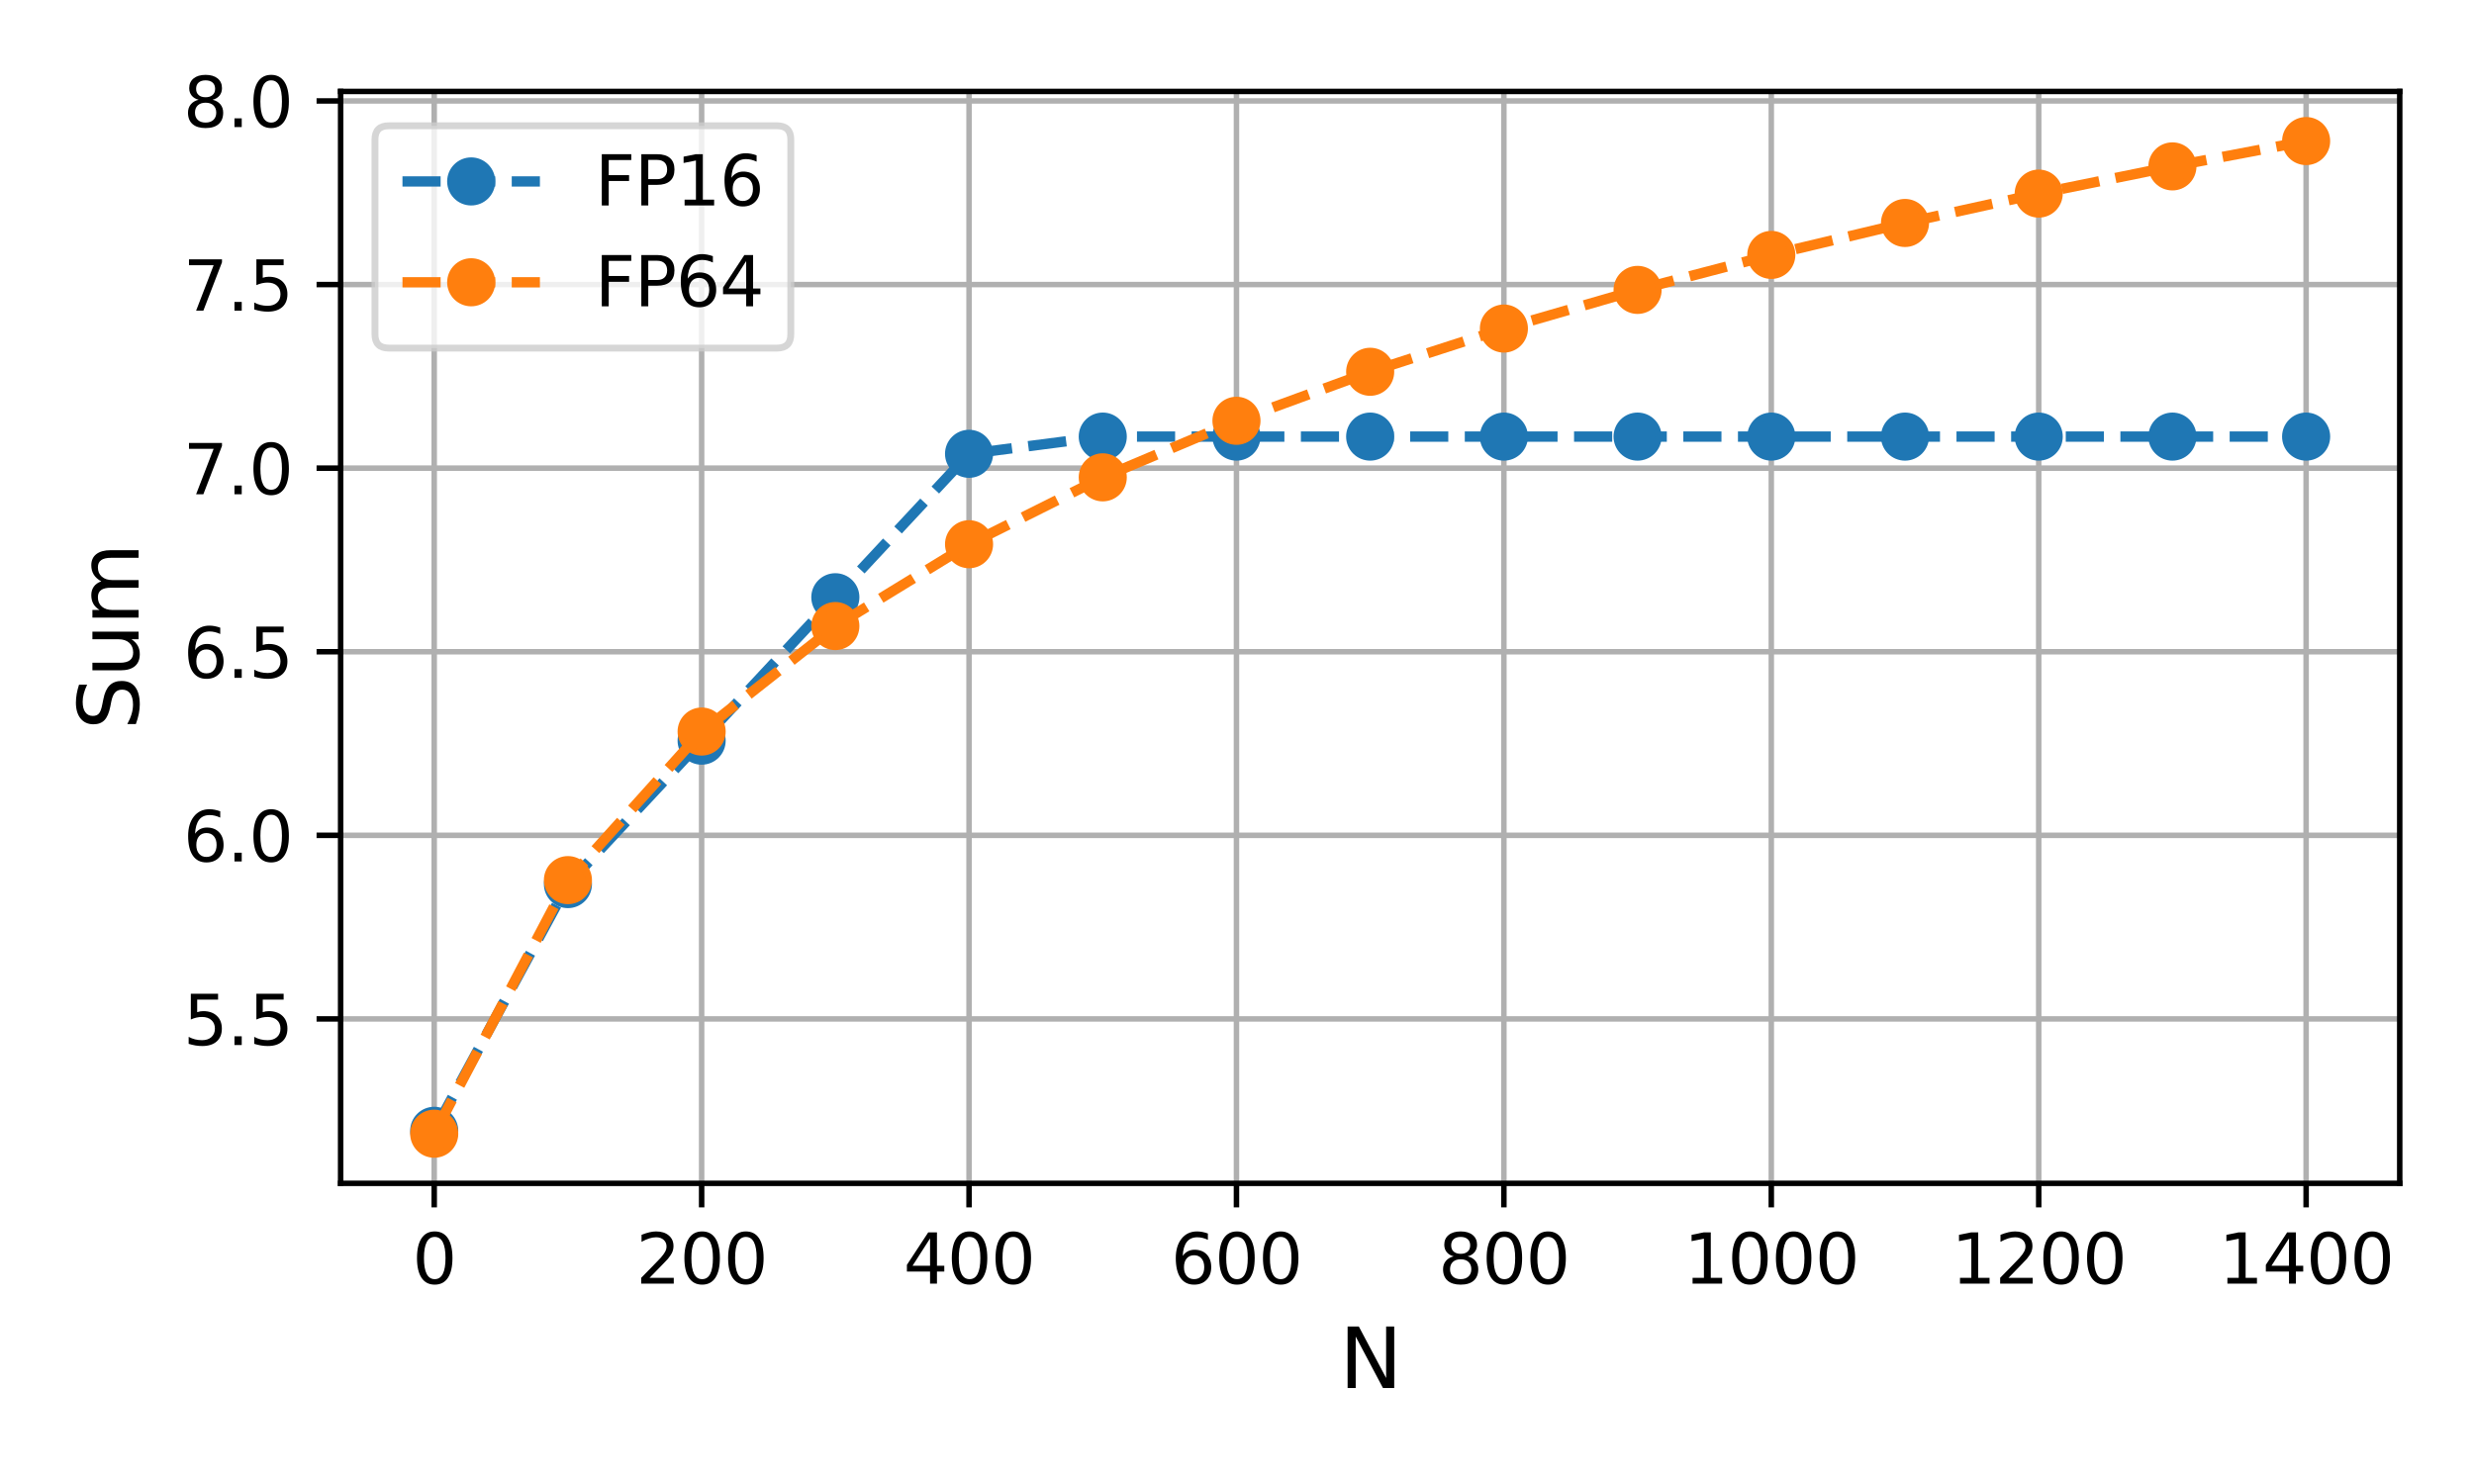 <svg xmlns="http://www.w3.org/2000/svg" xmlns:xlink="http://www.w3.org/1999/xlink" width="480" height="288" version="1.1" viewBox="0 0 360 216"><defs><style type="text/css">*{stroke-linejoin:round;stroke-linecap:butt}</style></defs><g id="figure_1"><g id="patch_1"><path d="M 0 216 L 360 216 L 360 0 L 0 0 z" style="fill:#fff"/></g><g id="axes_1"><g id="patch_2"><path d="M 49.565 172.24 L 349.192 172.24 L 349.192 13.309 L 49.565 13.309 z" style="fill:#fff"/></g><g id="matplotlib.axis_1"><g id="xtick_1"><g id="line2d_1"><path d="M 63.184 172.24 L 63.184 13.309" clip-path="url(#p98a2bfc991)" style="fill:none;stroke:#b0b0b0;stroke-width:.8;stroke-linecap:square"/></g><g id="line2d_2"><defs><path id="m9f4f8c51f4" d="M 0 0 L 0 3.5" style="stroke:#000;stroke-width:.8"/></defs><g><use x="63.184" y="172.24" xlink:href="#m9f4f8c51f4" style="stroke:#000;stroke-width:.8"/></g></g><g id="text_1"><g transform="translate(60.003 186.838)scale(0.1 -0.1)"><defs><path id="DejaVuSans-30" d="M 2034 4250 Q 1547 4250 1301 3770 Q 1056 3291 1056 2328 Q 1056 1369 1301 889 Q 1547 409 2034 409 Q 2525 409 2770 889 Q 3016 1369 3016 2328 Q 3016 3291 2770 3770 Q 2525 4250 2034 4250 z M 2034 4750 Q 2819 4750 3233 4129 Q 3647 3509 3647 2328 Q 3647 1150 3233 529 Q 2819 -91 2034 -91 Q 1250 -91 836 529 Q 422 1150 422 2328 Q 422 3509 836 4129 Q 1250 4750 2034 4750 z" transform="scale(0.016)"/></defs><use xlink:href="#DejaVuSans-30"/></g></g></g><g id="xtick_2"><g id="line2d_3"><path d="M 102.097 172.24 L 102.097 13.309" clip-path="url(#p98a2bfc991)" style="fill:none;stroke:#b0b0b0;stroke-width:.8;stroke-linecap:square"/></g><g id="line2d_4"><g><use x="102.097" y="172.24" xlink:href="#m9f4f8c51f4" style="stroke:#000;stroke-width:.8"/></g></g><g id="text_2"><g transform="translate(92.553 186.838)scale(0.1 -0.1)"><defs><path id="DejaVuSans-32" d="M 1228 531 L 3431 531 L 3431 0 L 469 0 L 469 531 Q 828 903 1448 1529 Q 2069 2156 2228 2338 Q 2531 2678 2651 2914 Q 2772 3150 2772 3378 Q 2772 3750 2511 3984 Q 2250 4219 1831 4219 Q 1534 4219 1204 4116 Q 875 4013 500 3803 L 500 4441 Q 881 4594 1212 4672 Q 1544 4750 1819 4750 Q 2544 4750 2975 4387 Q 3406 4025 3406 3419 Q 3406 3131 3298 2873 Q 3191 2616 2906 2266 Q 2828 2175 2409 1742 Q 1991 1309 1228 531 z" transform="scale(0.016)"/></defs><use xlink:href="#DejaVuSans-32"/><use x="63.623" xlink:href="#DejaVuSans-30"/><use x="127.246" xlink:href="#DejaVuSans-30"/></g></g></g><g id="xtick_3"><g id="line2d_5"><path d="M 141.01 172.24 L 141.01 13.309" clip-path="url(#p98a2bfc991)" style="fill:none;stroke:#b0b0b0;stroke-width:.8;stroke-linecap:square"/></g><g id="line2d_6"><g><use x="141.01" y="172.24" xlink:href="#m9f4f8c51f4" style="stroke:#000;stroke-width:.8"/></g></g><g id="text_3"><g transform="translate(131.466 186.838)scale(0.1 -0.1)"><defs><path id="DejaVuSans-34" d="M 2419 4116 L 825 1625 L 2419 1625 L 2419 4116 z M 2253 4666 L 3047 4666 L 3047 1625 L 3713 1625 L 3713 1100 L 3047 1100 L 3047 0 L 2419 0 L 2419 1100 L 313 1100 L 313 1709 L 2253 4666 z" transform="scale(0.016)"/></defs><use xlink:href="#DejaVuSans-34"/><use x="63.623" xlink:href="#DejaVuSans-30"/><use x="127.246" xlink:href="#DejaVuSans-30"/></g></g></g><g id="xtick_4"><g id="line2d_7"><path d="M 179.922 172.24 L 179.922 13.309" clip-path="url(#p98a2bfc991)" style="fill:none;stroke:#b0b0b0;stroke-width:.8;stroke-linecap:square"/></g><g id="line2d_8"><g><use x="179.922" y="172.24" xlink:href="#m9f4f8c51f4" style="stroke:#000;stroke-width:.8"/></g></g><g id="text_4"><g transform="translate(170.378 186.838)scale(0.1 -0.1)"><defs><path id="DejaVuSans-36" d="M 2113 2584 Q 1688 2584 1439 2293 Q 1191 2003 1191 1497 Q 1191 994 1439 701 Q 1688 409 2113 409 Q 2538 409 2786 701 Q 3034 994 3034 1497 Q 3034 2003 2786 2293 Q 2538 2584 2113 2584 z M 3366 4563 L 3366 3988 Q 3128 4100 2886 4159 Q 2644 4219 2406 4219 Q 1781 4219 1451 3797 Q 1122 3375 1075 2522 Q 1259 2794 1537 2939 Q 1816 3084 2150 3084 Q 2853 3084 3261 2657 Q 3669 2231 3669 1497 Q 3669 778 3244 343 Q 2819 -91 2113 -91 Q 1303 -91 875 529 Q 447 1150 447 2328 Q 447 3434 972 4092 Q 1497 4750 2381 4750 Q 2619 4750 2861 4703 Q 3103 4656 3366 4563 z" transform="scale(0.016)"/></defs><use xlink:href="#DejaVuSans-36"/><use x="63.623" xlink:href="#DejaVuSans-30"/><use x="127.246" xlink:href="#DejaVuSans-30"/></g></g></g><g id="xtick_5"><g id="line2d_9"><path d="M 218.835 172.24 L 218.835 13.309" clip-path="url(#p98a2bfc991)" style="fill:none;stroke:#b0b0b0;stroke-width:.8;stroke-linecap:square"/></g><g id="line2d_10"><g><use x="218.835" y="172.24" xlink:href="#m9f4f8c51f4" style="stroke:#000;stroke-width:.8"/></g></g><g id="text_5"><g transform="translate(209.291 186.838)scale(0.1 -0.1)"><defs><path id="DejaVuSans-38" d="M 2034 2216 Q 1584 2216 1326 1975 Q 1069 1734 1069 1313 Q 1069 891 1326 650 Q 1584 409 2034 409 Q 2484 409 2743 651 Q 3003 894 3003 1313 Q 3003 1734 2745 1975 Q 2488 2216 2034 2216 z M 1403 2484 Q 997 2584 770 2862 Q 544 3141 544 3541 Q 544 4100 942 4425 Q 1341 4750 2034 4750 Q 2731 4750 3128 4425 Q 3525 4100 3525 3541 Q 3525 3141 3298 2862 Q 3072 2584 2669 2484 Q 3125 2378 3379 2068 Q 3634 1759 3634 1313 Q 3634 634 3220 271 Q 2806 -91 2034 -91 Q 1263 -91 848 271 Q 434 634 434 1313 Q 434 1759 690 2068 Q 947 2378 1403 2484 z M 1172 3481 Q 1172 3119 1398 2916 Q 1625 2713 2034 2713 Q 2441 2713 2670 2916 Q 2900 3119 2900 3481 Q 2900 3844 2670 4047 Q 2441 4250 2034 4250 Q 1625 4250 1398 4047 Q 1172 3844 1172 3481 z" transform="scale(0.016)"/></defs><use xlink:href="#DejaVuSans-38"/><use x="63.623" xlink:href="#DejaVuSans-30"/><use x="127.246" xlink:href="#DejaVuSans-30"/></g></g></g><g id="xtick_6"><g id="line2d_11"><path d="M 257.747 172.24 L 257.747 13.309" clip-path="url(#p98a2bfc991)" style="fill:none;stroke:#b0b0b0;stroke-width:.8;stroke-linecap:square"/></g><g id="line2d_12"><g><use x="257.747" y="172.24" xlink:href="#m9f4f8c51f4" style="stroke:#000;stroke-width:.8"/></g></g><g id="text_6"><g transform="translate(245.022 186.838)scale(0.1 -0.1)"><defs><path id="DejaVuSans-31" d="M 794 531 L 1825 531 L 1825 4091 L 703 3866 L 703 4441 L 1819 4666 L 2450 4666 L 2450 531 L 3481 531 L 3481 0 L 794 0 L 794 531 z" transform="scale(0.016)"/></defs><use xlink:href="#DejaVuSans-31"/><use x="63.623" xlink:href="#DejaVuSans-30"/><use x="127.246" xlink:href="#DejaVuSans-30"/><use x="190.869" xlink:href="#DejaVuSans-30"/></g></g></g><g id="xtick_7"><g id="line2d_13"><path d="M 296.66 172.24 L 296.66 13.309" clip-path="url(#p98a2bfc991)" style="fill:none;stroke:#b0b0b0;stroke-width:.8;stroke-linecap:square"/></g><g id="line2d_14"><g><use x="296.66" y="172.24" xlink:href="#m9f4f8c51f4" style="stroke:#000;stroke-width:.8"/></g></g><g id="text_7"><g transform="translate(283.935 186.838)scale(0.1 -0.1)"><use xlink:href="#DejaVuSans-31"/><use x="63.623" xlink:href="#DejaVuSans-32"/><use x="127.246" xlink:href="#DejaVuSans-30"/><use x="190.869" xlink:href="#DejaVuSans-30"/></g></g></g><g id="xtick_8"><g id="line2d_15"><path d="M 335.572 172.24 L 335.572 13.309" clip-path="url(#p98a2bfc991)" style="fill:none;stroke:#b0b0b0;stroke-width:.8;stroke-linecap:square"/></g><g id="line2d_16"><g><use x="335.572" y="172.24" xlink:href="#m9f4f8c51f4" style="stroke:#000;stroke-width:.8"/></g></g><g id="text_8"><g transform="translate(322.847 186.838)scale(0.1 -0.1)"><use xlink:href="#DejaVuSans-31"/><use x="63.623" xlink:href="#DejaVuSans-34"/><use x="127.246" xlink:href="#DejaVuSans-30"/><use x="190.869" xlink:href="#DejaVuSans-30"/></g></g></g><g id="text_9"><g transform="translate(194.89 202.036)scale(0.12 -0.12)"><defs><path id="DejaVuSans-4e" d="M 628 4666 L 1478 4666 L 3547 763 L 3547 4666 L 4159 4666 L 4159 0 L 3309 0 L 1241 3903 L 1241 0 L 628 0 L 628 4666 z" transform="scale(0.016)"/></defs><use xlink:href="#DejaVuSans-4e"/></g></g></g><g id="matplotlib.axis_2"><g id="ytick_1"><g id="line2d_17"><path d="M 49.565 148.308 L 349.192 148.308" clip-path="url(#p98a2bfc991)" style="fill:none;stroke:#b0b0b0;stroke-width:.8;stroke-linecap:square"/></g><g id="line2d_18"><defs><path id="m941020116a" d="M 0 0 L -3.5 0" style="stroke:#000;stroke-width:.8"/></defs><g><use x="49.565" y="148.308" xlink:href="#m941020116a" style="stroke:#000;stroke-width:.8"/></g></g><g id="text_10"><g transform="translate(26.662 152.107)scale(0.1 -0.1)"><defs><path id="DejaVuSans-35" d="M 691 4666 L 3169 4666 L 3169 4134 L 1269 4134 L 1269 2991 Q 1406 3038 1543 3061 Q 1681 3084 1819 3084 Q 2600 3084 3056 2656 Q 3513 2228 3513 1497 Q 3513 744 3044 326 Q 2575 -91 1722 -91 Q 1428 -91 1123 -41 Q 819 9 494 109 L 494 744 Q 775 591 1075 516 Q 1375 441 1709 441 Q 2250 441 2565 725 Q 2881 1009 2881 1497 Q 2881 1984 2565 2268 Q 2250 2553 1709 2553 Q 1456 2553 1204 2497 Q 953 2441 691 2322 L 691 4666 z" transform="scale(0.016)"/><path id="DejaVuSans-2e" d="M 684 794 L 1344 794 L 1344 0 L 684 0 L 684 794 z" transform="scale(0.016)"/></defs><use xlink:href="#DejaVuSans-35"/><use x="63.623" xlink:href="#DejaVuSans-2e"/><use x="95.41" xlink:href="#DejaVuSans-35"/></g></g></g><g id="ytick_2"><g id="line2d_19"><path d="M 49.565 121.585 L 349.192 121.585" clip-path="url(#p98a2bfc991)" style="fill:none;stroke:#b0b0b0;stroke-width:.8;stroke-linecap:square"/></g><g id="line2d_20"><g><use x="49.565" y="121.585" xlink:href="#m941020116a" style="stroke:#000;stroke-width:.8"/></g></g><g id="text_11"><g transform="translate(26.662 125.385)scale(0.1 -0.1)"><use xlink:href="#DejaVuSans-36"/><use x="63.623" xlink:href="#DejaVuSans-2e"/><use x="95.41" xlink:href="#DejaVuSans-30"/></g></g></g><g id="ytick_3"><g id="line2d_21"><path d="M 49.565 94.863 L 349.192 94.863" clip-path="url(#p98a2bfc991)" style="fill:none;stroke:#b0b0b0;stroke-width:.8;stroke-linecap:square"/></g><g id="line2d_22"><g><use x="49.565" y="94.863" xlink:href="#m941020116a" style="stroke:#000;stroke-width:.8"/></g></g><g id="text_12"><g transform="translate(26.662 98.662)scale(0.1 -0.1)"><use xlink:href="#DejaVuSans-36"/><use x="63.623" xlink:href="#DejaVuSans-2e"/><use x="95.41" xlink:href="#DejaVuSans-35"/></g></g></g><g id="ytick_4"><g id="line2d_23"><path d="M 49.565 68.14 L 349.192 68.14" clip-path="url(#p98a2bfc991)" style="fill:none;stroke:#b0b0b0;stroke-width:.8;stroke-linecap:square"/></g><g id="line2d_24"><g><use x="49.565" y="68.14" xlink:href="#m941020116a" style="stroke:#000;stroke-width:.8"/></g></g><g id="text_13"><g transform="translate(26.662 71.94)scale(0.1 -0.1)"><defs><path id="DejaVuSans-37" d="M 525 4666 L 3525 4666 L 3525 4397 L 1831 0 L 1172 0 L 2766 4134 L 525 4134 L 525 4666 z" transform="scale(0.016)"/></defs><use xlink:href="#DejaVuSans-37"/><use x="63.623" xlink:href="#DejaVuSans-2e"/><use x="95.41" xlink:href="#DejaVuSans-30"/></g></g></g><g id="ytick_5"><g id="line2d_25"><path d="M 49.565 41.418 L 349.192 41.418" clip-path="url(#p98a2bfc991)" style="fill:none;stroke:#b0b0b0;stroke-width:.8;stroke-linecap:square"/></g><g id="line2d_26"><g><use x="49.565" y="41.418" xlink:href="#m941020116a" style="stroke:#000;stroke-width:.8"/></g></g><g id="text_14"><g transform="translate(26.662 45.217)scale(0.1 -0.1)"><use xlink:href="#DejaVuSans-37"/><use x="63.623" xlink:href="#DejaVuSans-2e"/><use x="95.41" xlink:href="#DejaVuSans-35"/></g></g></g><g id="ytick_6"><g id="line2d_27"><path d="M 49.565 14.696 L 349.192 14.696" clip-path="url(#p98a2bfc991)" style="fill:none;stroke:#b0b0b0;stroke-width:.8;stroke-linecap:square"/></g><g id="line2d_28"><g><use x="49.565" y="14.696" xlink:href="#m941020116a" style="stroke:#000;stroke-width:.8"/></g></g><g id="text_15"><g transform="translate(26.662 18.495)scale(0.1 -0.1)"><use xlink:href="#DejaVuSans-38"/><use x="63.623" xlink:href="#DejaVuSans-2e"/><use x="95.41" xlink:href="#DejaVuSans-30"/></g></g></g><g id="text_16"><g transform="translate(20.166 106.231)rotate(-90)scale(0.12 -0.12)"><defs><path id="DejaVuSans-53" d="M 3425 4513 L 3425 3897 Q 3066 4069 2747 4153 Q 2428 4238 2131 4238 Q 1616 4238 1336 4038 Q 1056 3838 1056 3469 Q 1056 3159 1242 3001 Q 1428 2844 1947 2747 L 2328 2669 Q 3034 2534 3370 2195 Q 3706 1856 3706 1288 Q 3706 609 3251 259 Q 2797 -91 1919 -91 Q 1588 -91 1214 -16 Q 841 59 441 206 L 441 856 Q 825 641 1194 531 Q 1563 422 1919 422 Q 2459 422 2753 634 Q 3047 847 3047 1241 Q 3047 1584 2836 1778 Q 2625 1972 2144 2069 L 1759 2144 Q 1053 2284 737 2584 Q 422 2884 422 3419 Q 422 4038 858 4394 Q 1294 4750 2059 4750 Q 2388 4750 2728 4690 Q 3069 4631 3425 4513 z" transform="scale(0.016)"/><path id="DejaVuSans-75" d="M 544 1381 L 544 3500 L 1119 3500 L 1119 1403 Q 1119 906 1312 657 Q 1506 409 1894 409 Q 2359 409 2629 706 Q 2900 1003 2900 1516 L 2900 3500 L 3475 3500 L 3475 0 L 2900 0 L 2900 538 Q 2691 219 2414 64 Q 2138 -91 1772 -91 Q 1169 -91 856 284 Q 544 659 544 1381 z M 1991 3584 L 1991 3584 z" transform="scale(0.016)"/><path id="DejaVuSans-6d" d="M 3328 2828 Q 3544 3216 3844 3400 Q 4144 3584 4550 3584 Q 5097 3584 5394 3201 Q 5691 2819 5691 2113 L 5691 0 L 5113 0 L 5113 2094 Q 5113 2597 4934 2840 Q 4756 3084 4391 3084 Q 3944 3084 3684 2787 Q 3425 2491 3425 1978 L 3425 0 L 2847 0 L 2847 2094 Q 2847 2600 2669 2842 Q 2491 3084 2119 3084 Q 1678 3084 1418 2786 Q 1159 2488 1159 1978 L 1159 0 L 581 0 L 581 3500 L 1159 3500 L 1159 2956 Q 1356 3278 1631 3431 Q 1906 3584 2284 3584 Q 2666 3584 2933 3390 Q 3200 3197 3328 2828 z" transform="scale(0.016)"/></defs><use xlink:href="#DejaVuSans-53"/><use x="63.477" xlink:href="#DejaVuSans-75"/><use x="126.855" xlink:href="#DejaVuSans-6d"/></g></g></g><g id="line2d_29"><path d="M 63.184 164.592 L 82.641 128.683 L 102.097 107.807 L 121.553 86.93 L 141.01 66.053 L 160.466 63.548 L 179.922 63.548 L 199.378 63.548 L 218.835 63.548 L 238.291 63.548 L 257.747 63.548 L 277.204 63.548 L 296.66 63.548 L 316.116 63.548 L 335.572 63.548" clip-path="url(#p98a2bfc991)" style="fill:none;stroke-dasharray:5.55,2.4;stroke-dashoffset:0;stroke:#1f77b4;stroke-width:1.5"/><defs><path id="m34feae4c42" d="M 0 3 C 0.796 3 1.559 2.684 2.121 2.121 C 2.684 1.559 3 0.796 3 0 C 3 -0.796 2.684 -1.559 2.121 -2.121 C 1.559 -2.684 0.796 -3 0 -3 C -0.796 -3 -1.559 -2.684 -2.121 -2.121 C -2.684 -1.559 -3 -0.796 -3 0 C -3 0.796 -2.684 1.559 -2.121 2.121 C -1.559 2.684 -0.796 3 0 3 z" style="stroke:#1f77b4"/></defs><g clip-path="url(#p98a2bfc991)"><use x="63.184" y="164.592" xlink:href="#m34feae4c42" style="fill:#1f77b4;stroke:#1f77b4"/><use x="82.641" y="128.683" xlink:href="#m34feae4c42" style="fill:#1f77b4;stroke:#1f77b4"/><use x="102.097" y="107.807" xlink:href="#m34feae4c42" style="fill:#1f77b4;stroke:#1f77b4"/><use x="121.553" y="86.93" xlink:href="#m34feae4c42" style="fill:#1f77b4;stroke:#1f77b4"/><use x="141.01" y="66.053" xlink:href="#m34feae4c42" style="fill:#1f77b4;stroke:#1f77b4"/><use x="160.466" y="63.548" xlink:href="#m34feae4c42" style="fill:#1f77b4;stroke:#1f77b4"/><use x="179.922" y="63.548" xlink:href="#m34feae4c42" style="fill:#1f77b4;stroke:#1f77b4"/><use x="199.378" y="63.548" xlink:href="#m34feae4c42" style="fill:#1f77b4;stroke:#1f77b4"/><use x="218.835" y="63.548" xlink:href="#m34feae4c42" style="fill:#1f77b4;stroke:#1f77b4"/><use x="238.291" y="63.548" xlink:href="#m34feae4c42" style="fill:#1f77b4;stroke:#1f77b4"/><use x="257.747" y="63.548" xlink:href="#m34feae4c42" style="fill:#1f77b4;stroke:#1f77b4"/><use x="277.204" y="63.548" xlink:href="#m34feae4c42" style="fill:#1f77b4;stroke:#1f77b4"/><use x="296.66" y="63.548" xlink:href="#m34feae4c42" style="fill:#1f77b4;stroke:#1f77b4"/><use x="316.116" y="63.548" xlink:href="#m34feae4c42" style="fill:#1f77b4;stroke:#1f77b4"/><use x="335.572" y="63.548" xlink:href="#m34feae4c42" style="fill:#1f77b4;stroke:#1f77b4"/></g></g><g id="line2d_30"><path d="M 63.184 165.016 L 82.641 128.104 L 102.097 106.478 L 121.553 91.126 L 141.01 79.213 L 160.466 69.478 L 179.922 61.246 L 199.378 54.114 L 218.835 47.823 L 238.291 42.195 L 257.747 37.103 L 277.204 32.455 L 296.66 28.179 L 316.116 24.219 L 335.572 20.533" clip-path="url(#p98a2bfc991)" style="fill:none;stroke-dasharray:5.55,2.4;stroke-dashoffset:0;stroke:#ff7f0e;stroke-width:1.5"/><defs><path id="m4b0307069b" d="M 0 3 C 0.796 3 1.559 2.684 2.121 2.121 C 2.684 1.559 3 0.796 3 0 C 3 -0.796 2.684 -1.559 2.121 -2.121 C 1.559 -2.684 0.796 -3 0 -3 C -0.796 -3 -1.559 -2.684 -2.121 -2.121 C -2.684 -1.559 -3 -0.796 -3 0 C -3 0.796 -2.684 1.559 -2.121 2.121 C -1.559 2.684 -0.796 3 0 3 z" style="stroke:#ff7f0e"/></defs><g clip-path="url(#p98a2bfc991)"><use x="63.184" y="165.016" xlink:href="#m4b0307069b" style="fill:#ff7f0e;stroke:#ff7f0e"/><use x="82.641" y="128.104" xlink:href="#m4b0307069b" style="fill:#ff7f0e;stroke:#ff7f0e"/><use x="102.097" y="106.478" xlink:href="#m4b0307069b" style="fill:#ff7f0e;stroke:#ff7f0e"/><use x="121.553" y="91.126" xlink:href="#m4b0307069b" style="fill:#ff7f0e;stroke:#ff7f0e"/><use x="141.01" y="79.213" xlink:href="#m4b0307069b" style="fill:#ff7f0e;stroke:#ff7f0e"/><use x="160.466" y="69.478" xlink:href="#m4b0307069b" style="fill:#ff7f0e;stroke:#ff7f0e"/><use x="179.922" y="61.246" xlink:href="#m4b0307069b" style="fill:#ff7f0e;stroke:#ff7f0e"/><use x="199.378" y="54.114" xlink:href="#m4b0307069b" style="fill:#ff7f0e;stroke:#ff7f0e"/><use x="218.835" y="47.823" xlink:href="#m4b0307069b" style="fill:#ff7f0e;stroke:#ff7f0e"/><use x="238.291" y="42.195" xlink:href="#m4b0307069b" style="fill:#ff7f0e;stroke:#ff7f0e"/><use x="257.747" y="37.103" xlink:href="#m4b0307069b" style="fill:#ff7f0e;stroke:#ff7f0e"/><use x="277.204" y="32.455" xlink:href="#m4b0307069b" style="fill:#ff7f0e;stroke:#ff7f0e"/><use x="296.66" y="28.179" xlink:href="#m4b0307069b" style="fill:#ff7f0e;stroke:#ff7f0e"/><use x="316.116" y="24.219" xlink:href="#m4b0307069b" style="fill:#ff7f0e;stroke:#ff7f0e"/><use x="335.572" y="20.533" xlink:href="#m4b0307069b" style="fill:#ff7f0e;stroke:#ff7f0e"/></g></g><g id="patch_3"><path d="M 49.565 172.24 L 49.565 13.309" style="fill:none;stroke:#000;stroke-width:.8;stroke-linejoin:miter;stroke-linecap:square"/></g><g id="patch_4"><path d="M 349.192 172.24 L 349.192 13.309" style="fill:none;stroke:#000;stroke-width:.8;stroke-linejoin:miter;stroke-linecap:square"/></g><g id="patch_5"><path d="M 49.565 172.24 L 349.192 172.24" style="fill:none;stroke:#000;stroke-width:.8;stroke-linejoin:miter;stroke-linecap:square"/></g><g id="patch_6"><path d="M 49.565 13.309 L 349.192 13.309" style="fill:none;stroke:#000;stroke-width:.8;stroke-linejoin:miter;stroke-linecap:square"/></g><g id="legend_1"><g id="patch_7"><path d="M 56.565 50.665 L 113.071 50.665 Q 115.071 50.665 115.071 48.665 L 115.071 20.309 Q 115.071 18.309 113.071 18.309 L 56.565 18.309 Q 54.565 18.309 54.565 20.309 L 54.565 48.665 Q 54.565 50.665 56.565 50.665 z" style="fill:#fff;opacity:.8;stroke:#ccc;stroke-linejoin:miter"/></g><g id="line2d_31"><path d="M 58.565 26.408 L 68.565 26.408 L 78.565 26.408" style="fill:none;stroke-dasharray:5.55,2.4;stroke-dashoffset:0;stroke:#1f77b4;stroke-width:1.5"/><g><use x="68.565" y="26.408" xlink:href="#m34feae4c42" style="fill:#1f77b4;stroke:#1f77b4"/></g></g><g id="text_17"><g transform="translate(86.565 29.908)scale(0.1 -0.1)"><defs><path id="DejaVuSans-46" d="M 628 4666 L 3309 4666 L 3309 4134 L 1259 4134 L 1259 2759 L 3109 2759 L 3109 2228 L 1259 2228 L 1259 0 L 628 0 L 628 4666 z" transform="scale(0.016)"/><path id="DejaVuSans-50" d="M 1259 4147 L 1259 2394 L 2053 2394 Q 2494 2394 2734 2622 Q 2975 2850 2975 3272 Q 2975 3691 2734 3919 Q 2494 4147 2053 4147 L 1259 4147 z M 628 4666 L 2053 4666 Q 2838 4666 3239 4311 Q 3641 3956 3641 3272 Q 3641 2581 3239 2228 Q 2838 1875 2053 1875 L 1259 1875 L 1259 0 L 628 0 L 628 4666 z" transform="scale(0.016)"/></defs><use xlink:href="#DejaVuSans-46"/><use x="57.52" xlink:href="#DejaVuSans-50"/><use x="117.822" xlink:href="#DejaVuSans-31"/><use x="181.445" xlink:href="#DejaVuSans-36"/></g></g><g id="line2d_32"><path d="M 58.565 41.086 L 68.565 41.086 L 78.565 41.086" style="fill:none;stroke-dasharray:5.55,2.4;stroke-dashoffset:0;stroke:#ff7f0e;stroke-width:1.5"/><g><use x="68.565" y="41.086" xlink:href="#m4b0307069b" style="fill:#ff7f0e;stroke:#ff7f0e"/></g></g><g id="text_18"><g transform="translate(86.565 44.586)scale(0.1 -0.1)"><use xlink:href="#DejaVuSans-46"/><use x="57.52" xlink:href="#DejaVuSans-50"/><use x="117.822" xlink:href="#DejaVuSans-36"/><use x="181.445" xlink:href="#DejaVuSans-34"/></g></g></g></g></g><defs><clipPath id="p98a2bfc991"><rect width="299.627" height="158.931" x="49.565" y="13.309"/></clipPath></defs></svg>